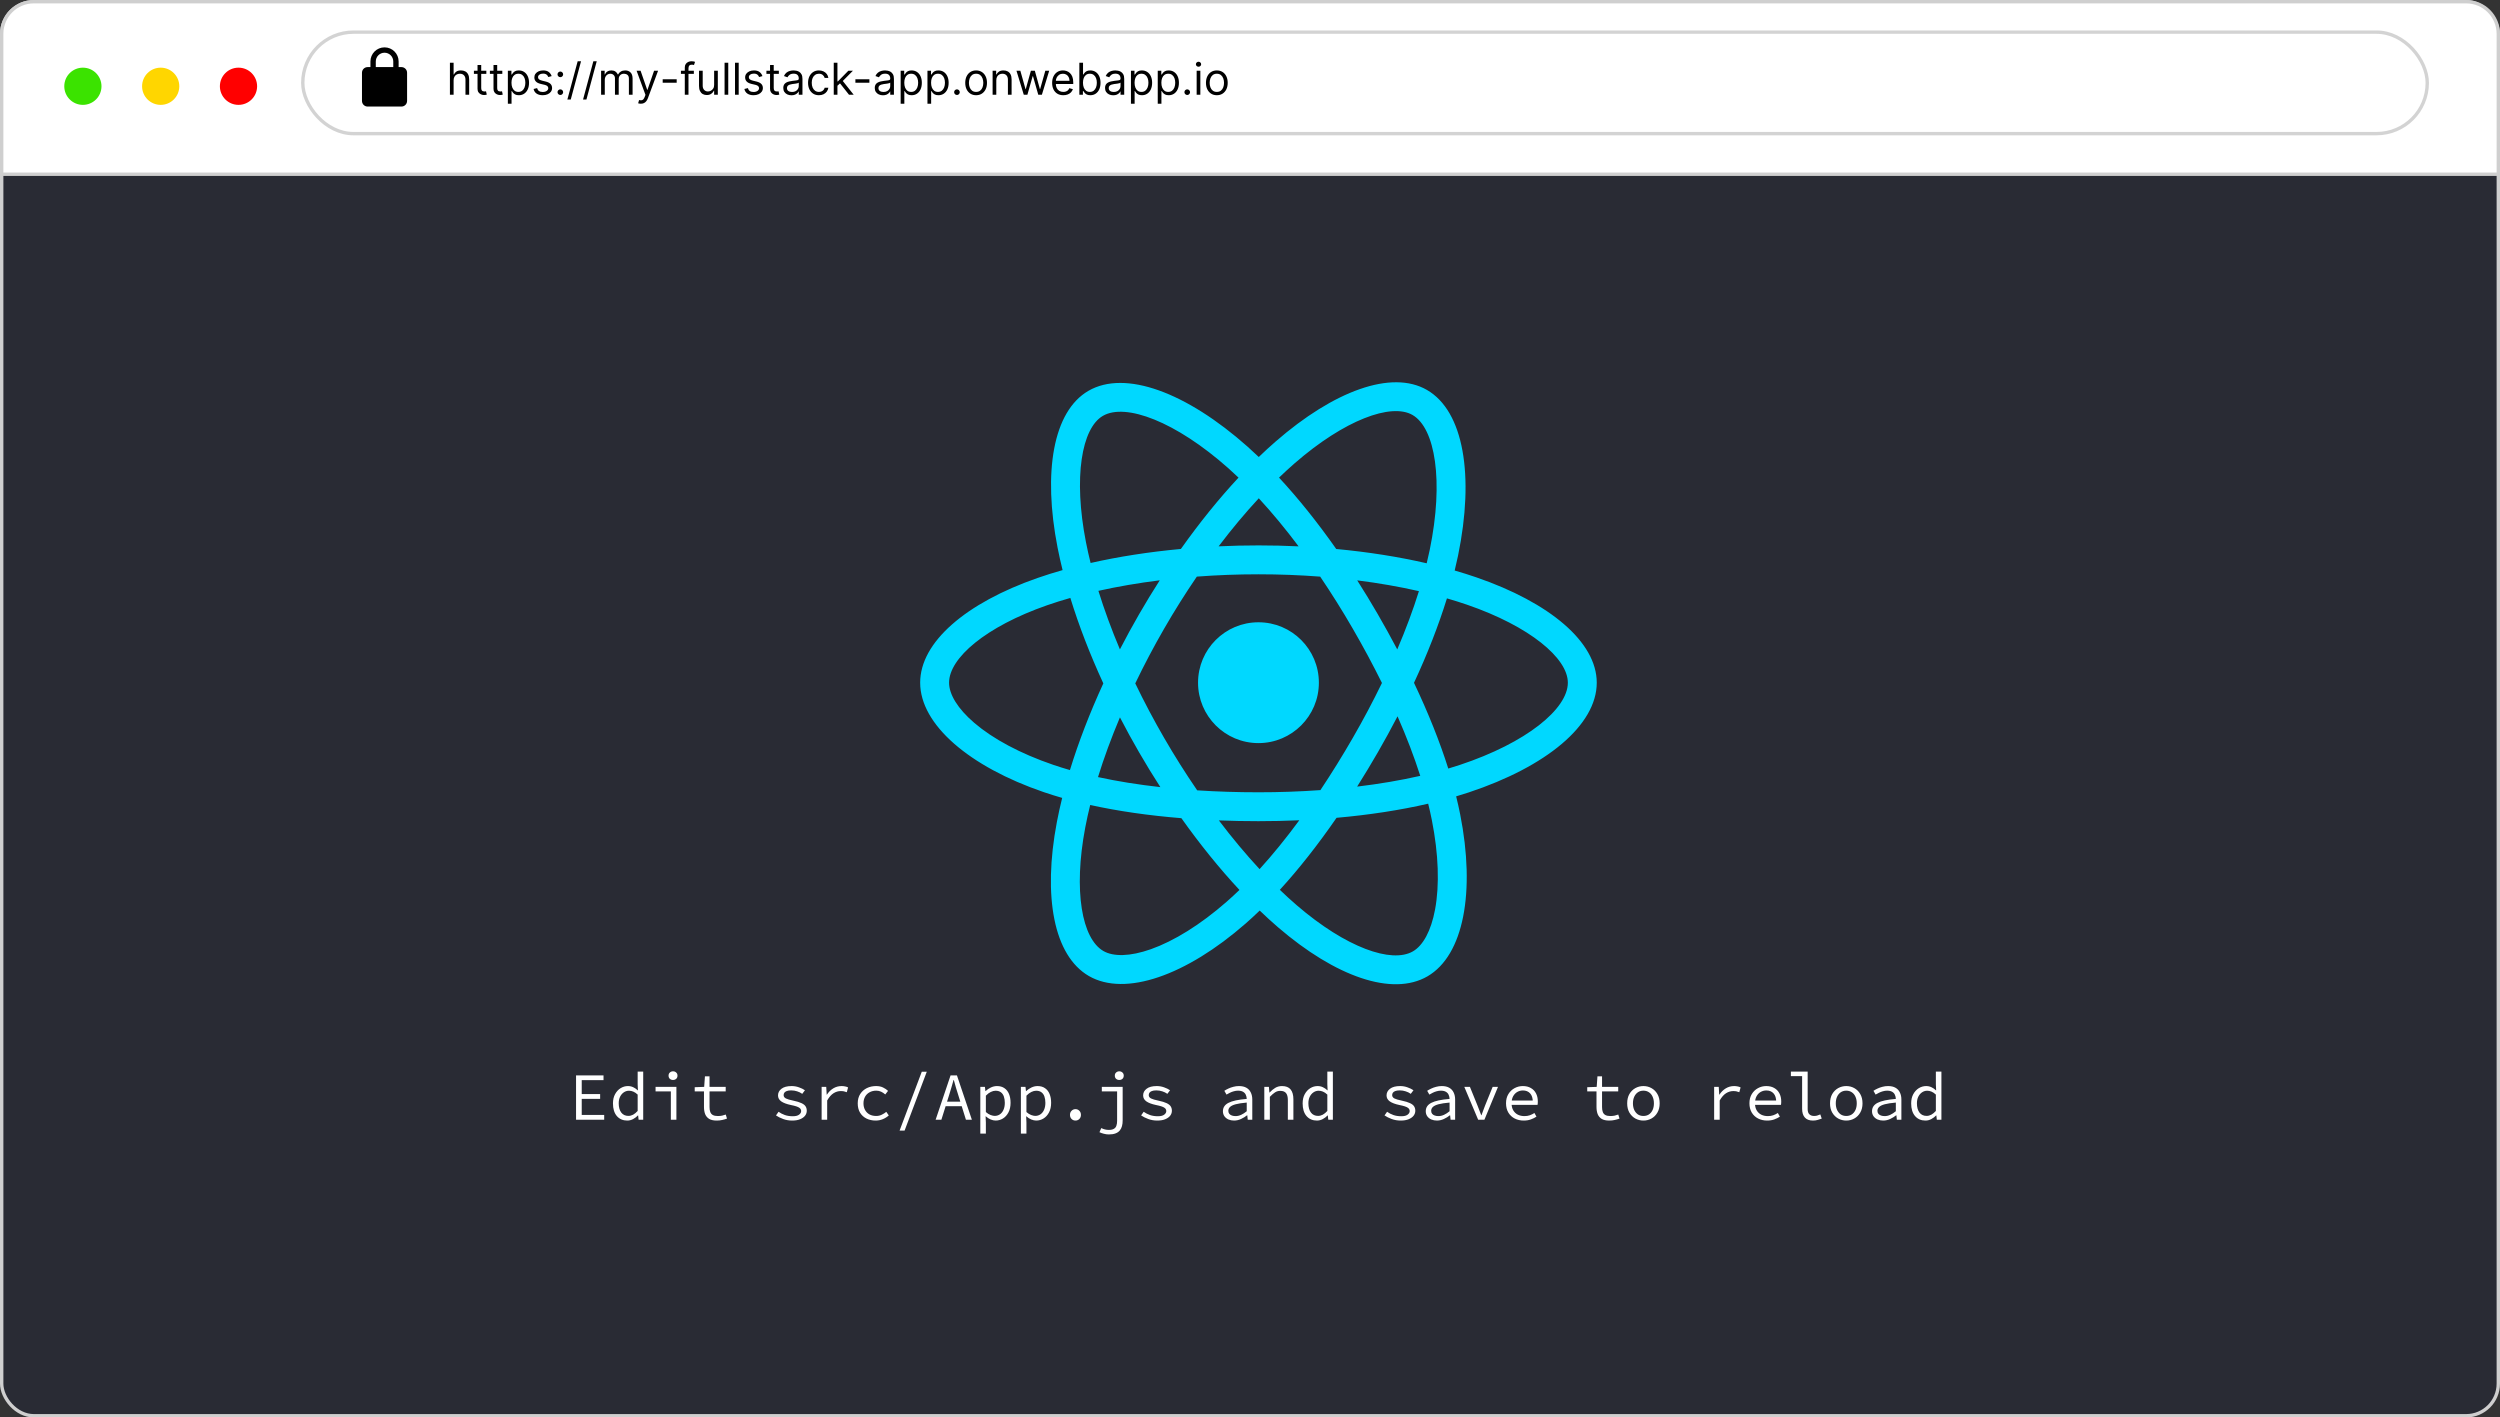 <svg width="739" height="419" viewBox="0 0 739 419" fill="none" xmlns="http://www.w3.org/2000/svg">
<rect x="0" y="0" width="739" height="419" fill="#333333" stroke="none"/>
<rect x="0.5" y="0.5" width="738" height="418" rx="9.5" fill="#292B34" stroke="#CFCFCF"/>
<path d="M0.5 10C0.5 4.753 4.753 0.5 10 0.5H729C734.247 0.5 738.5 4.753 738.5 10V51.5H0.5V10Z" fill="white" stroke="#CFCFCF"/>
<circle cx="24.5" cy="25.5" r="5.5" fill="#3BE300"/>
<circle cx="70.5" cy="25.5" r="5.5" fill="#FF0000"/>
<circle cx="47.5" cy="25.5" r="5.5" fill="#FFD600"/>
<rect x="89.5" y="9.5" width="628" height="30" rx="15" fill="white" stroke="#D3D3D3"/>
<path d="M134.087 23.734V28H132.997V18.546H134.087V22.017H134.179C134.345 21.651 134.594 21.36 134.927 21.145C135.262 20.926 135.709 20.817 136.266 20.817C136.749 20.817 137.172 20.914 137.535 21.108C137.898 21.298 138.18 21.592 138.38 21.989C138.583 22.383 138.685 22.885 138.685 23.494V28H137.595V23.568C137.595 23.005 137.449 22.57 137.157 22.262C136.867 21.951 136.466 21.796 135.952 21.796C135.595 21.796 135.275 21.871 134.991 22.022C134.711 22.172 134.49 22.392 134.327 22.682C134.167 22.971 134.087 23.322 134.087 23.734ZM143.762 20.909V21.832H140.087V20.909H143.762ZM141.158 19.21H142.247V25.969C142.247 26.276 142.292 26.507 142.381 26.661C142.474 26.812 142.591 26.914 142.732 26.966C142.877 27.015 143.029 27.04 143.189 27.04C143.309 27.04 143.408 27.034 143.485 27.021C143.562 27.006 143.623 26.994 143.669 26.984L143.891 27.963C143.817 27.991 143.714 28.018 143.582 28.046C143.449 28.077 143.282 28.092 143.078 28.092C142.771 28.092 142.469 28.026 142.174 27.894C141.881 27.762 141.638 27.56 141.444 27.289C141.253 27.018 141.158 26.677 141.158 26.264V19.21ZM148.484 20.909V21.832H144.81V20.909H148.484ZM145.881 19.21H146.97V25.969C146.97 26.276 147.015 26.507 147.104 26.661C147.196 26.812 147.313 26.914 147.455 26.966C147.599 27.015 147.752 27.04 147.912 27.04C148.032 27.04 148.13 27.034 148.207 27.021C148.284 27.006 148.346 26.994 148.392 26.984L148.614 27.963C148.54 27.991 148.437 28.018 148.304 28.046C148.172 28.077 148.004 28.092 147.801 28.092C147.493 28.092 147.192 28.026 146.896 27.894C146.604 27.762 146.361 27.56 146.167 27.289C145.976 27.018 145.881 26.677 145.881 26.264V19.21ZM150.123 30.659V20.909H151.176V22.035H151.305C151.385 21.912 151.496 21.755 151.637 21.565C151.782 21.371 151.988 21.198 152.256 21.048C152.527 20.894 152.893 20.817 153.355 20.817C153.952 20.817 154.478 20.966 154.934 21.265C155.389 21.563 155.744 21.986 156 22.534C156.255 23.082 156.383 23.728 156.383 24.473C156.383 25.224 156.255 25.875 156 26.426C155.744 26.974 155.391 27.398 154.938 27.7C154.486 27.998 153.964 28.148 153.373 28.148C152.918 28.148 152.553 28.072 152.279 27.922C152.005 27.768 151.794 27.594 151.647 27.4C151.499 27.203 151.385 27.04 151.305 26.91H151.213V30.659H150.123ZM151.194 24.454C151.194 24.99 151.273 25.462 151.43 25.872C151.587 26.278 151.816 26.597 152.117 26.827C152.419 27.055 152.788 27.169 153.225 27.169C153.681 27.169 154.061 27.049 154.366 26.809C154.673 26.566 154.904 26.24 155.058 25.83C155.215 25.418 155.294 24.959 155.294 24.454C155.294 23.956 155.217 23.507 155.063 23.107C154.912 22.703 154.683 22.385 154.375 22.151C154.07 21.914 153.687 21.796 153.225 21.796C152.782 21.796 152.41 21.908 152.108 22.133C151.807 22.354 151.579 22.665 151.425 23.065C151.271 23.462 151.194 23.925 151.194 24.454ZM163.068 22.497L162.089 22.774C162.027 22.611 161.937 22.453 161.817 22.299C161.7 22.142 161.54 22.012 161.337 21.911C161.133 21.809 160.873 21.759 160.556 21.759C160.122 21.759 159.761 21.858 159.472 22.059C159.185 22.256 159.042 22.506 159.042 22.811C159.042 23.082 159.141 23.296 159.338 23.453C159.535 23.61 159.842 23.741 160.261 23.845L161.313 24.104C161.947 24.258 162.42 24.493 162.731 24.81C163.042 25.124 163.197 25.529 163.197 26.024C163.197 26.43 163.08 26.794 162.846 27.114C162.615 27.434 162.292 27.686 161.877 27.871C161.461 28.055 160.978 28.148 160.427 28.148C159.704 28.148 159.105 27.991 158.631 27.677C158.157 27.363 157.857 26.904 157.731 26.301L158.765 26.043C158.864 26.424 159.05 26.71 159.324 26.901C159.601 27.092 159.962 27.188 160.409 27.188C160.916 27.188 161.32 27.08 161.618 26.864C161.92 26.646 162.071 26.384 162.071 26.079C162.071 25.833 161.984 25.627 161.812 25.461C161.64 25.292 161.375 25.166 161.018 25.082L159.836 24.805C159.187 24.651 158.71 24.413 158.405 24.09C158.103 23.764 157.953 23.356 157.953 22.866C157.953 22.466 158.065 22.113 158.29 21.805C158.517 21.497 158.827 21.255 159.218 21.08C159.612 20.904 160.058 20.817 160.556 20.817C161.258 20.817 161.809 20.971 162.209 21.278C162.612 21.586 162.898 21.992 163.068 22.497ZM165.631 28.074C165.403 28.074 165.208 27.992 165.045 27.829C164.882 27.666 164.8 27.471 164.8 27.243C164.8 27.015 164.882 26.82 165.045 26.657C165.208 26.494 165.403 26.412 165.631 26.412C165.859 26.412 166.054 26.494 166.217 26.657C166.38 26.82 166.462 27.015 166.462 27.243C166.462 27.394 166.424 27.532 166.347 27.658C166.273 27.785 166.173 27.886 166.047 27.963C165.923 28.037 165.785 28.074 165.631 28.074ZM165.631 22.811C165.403 22.811 165.208 22.73 165.045 22.566C164.882 22.403 164.8 22.208 164.8 21.98C164.8 21.752 164.882 21.557 165.045 21.394C165.208 21.231 165.403 21.149 165.631 21.149C165.859 21.149 166.054 21.231 166.217 21.394C166.38 21.557 166.462 21.752 166.462 21.98C166.462 22.131 166.424 22.269 166.347 22.396C166.273 22.522 166.173 22.623 166.047 22.7C165.923 22.774 165.785 22.811 165.631 22.811ZM171.759 18.102L168.713 29.422H167.715L170.762 18.102H171.759ZM176.393 18.102L173.346 29.422H172.349L175.396 18.102H176.393ZM177.685 28V20.909H178.737V22.017H178.83C178.977 21.639 179.216 21.345 179.545 21.135C179.874 20.923 180.27 20.817 180.732 20.817C181.199 20.817 181.589 20.923 181.9 21.135C182.213 21.345 182.458 21.639 182.634 22.017H182.707C182.889 21.651 183.161 21.36 183.525 21.145C183.888 20.926 184.323 20.817 184.831 20.817C185.465 20.817 185.984 21.015 186.387 21.412C186.79 21.806 186.991 22.42 186.991 23.254V28H185.902V23.254C185.902 22.731 185.759 22.357 185.473 22.133C185.186 21.908 184.849 21.796 184.462 21.796C183.963 21.796 183.577 21.946 183.303 22.248C183.029 22.546 182.892 22.925 182.892 23.384V28H181.784V23.143C181.784 22.74 181.653 22.416 181.392 22.169C181.13 21.92 180.793 21.796 180.381 21.796C180.098 21.796 179.833 21.871 179.587 22.022C179.344 22.172 179.147 22.382 178.996 22.649C178.848 22.914 178.774 23.22 178.774 23.568V28H177.685ZM189.431 30.659C189.247 30.659 189.082 30.644 188.937 30.613C188.793 30.585 188.693 30.558 188.637 30.53L188.914 29.57C189.179 29.637 189.413 29.662 189.616 29.643C189.819 29.625 189.999 29.534 190.156 29.371C190.316 29.211 190.462 28.951 190.595 28.591L190.798 28.037L188.176 20.909H189.357L191.315 26.56H191.389L193.346 20.909H194.528L191.518 29.034C191.383 29.4 191.215 29.703 191.015 29.944C190.815 30.187 190.582 30.367 190.318 30.484C190.056 30.601 189.761 30.659 189.431 30.659ZM200.028 23.439V24.454H195.892V23.439H200.028ZM205.103 20.909V21.832H201.281V20.909H205.103ZM202.426 28V19.93C202.426 19.524 202.521 19.186 202.712 18.915C202.903 18.644 203.15 18.441 203.455 18.305C203.76 18.17 204.081 18.102 204.42 18.102C204.688 18.102 204.906 18.124 205.075 18.167C205.245 18.21 205.371 18.25 205.454 18.287L205.14 19.229C205.085 19.21 205.008 19.187 204.909 19.159C204.814 19.132 204.688 19.118 204.531 19.118C204.171 19.118 203.91 19.209 203.75 19.39C203.593 19.572 203.515 19.838 203.515 20.189V28H202.426ZM211.099 25.101V20.909H212.188V28H211.099V26.8H211.025C210.859 27.16 210.6 27.466 210.249 27.718C209.898 27.968 209.455 28.092 208.92 28.092C208.477 28.092 208.083 27.995 207.738 27.802C207.393 27.605 207.122 27.309 206.925 26.915C206.728 26.518 206.63 26.018 206.63 25.415V20.909H207.719V25.341C207.719 25.858 207.864 26.27 208.153 26.578C208.446 26.886 208.818 27.04 209.271 27.04C209.541 27.04 209.817 26.971 210.097 26.832C210.38 26.694 210.617 26.481 210.808 26.195C211.002 25.909 211.099 25.544 211.099 25.101ZM215.273 18.546V28H214.184V18.546H215.273ZM218.358 18.546V28H217.269V18.546H218.358ZM225.376 22.497L224.398 22.774C224.336 22.611 224.245 22.453 224.125 22.299C224.008 22.142 223.848 22.012 223.645 21.911C223.442 21.809 223.182 21.759 222.865 21.759C222.431 21.759 222.069 21.858 221.78 22.059C221.494 22.256 221.351 22.506 221.351 22.811C221.351 23.082 221.449 23.296 221.646 23.453C221.843 23.61 222.151 23.741 222.57 23.845L223.622 24.104C224.256 24.258 224.728 24.493 225.039 24.81C225.35 25.124 225.506 25.529 225.506 26.024C225.506 26.43 225.389 26.794 225.155 27.114C224.924 27.434 224.601 27.686 224.185 27.871C223.77 28.055 223.287 28.148 222.736 28.148C222.012 28.148 221.414 27.991 220.94 27.677C220.466 27.363 220.166 26.904 220.04 26.301L221.074 26.043C221.172 26.424 221.358 26.71 221.632 26.901C221.909 27.092 222.271 27.188 222.717 27.188C223.225 27.188 223.628 27.08 223.927 26.864C224.228 26.646 224.379 26.384 224.379 26.079C224.379 25.833 224.293 25.627 224.121 25.461C223.948 25.292 223.684 25.166 223.327 25.082L222.145 24.805C221.495 24.651 221.018 24.413 220.714 24.09C220.412 23.764 220.261 23.356 220.261 22.866C220.261 22.466 220.374 22.113 220.598 21.805C220.826 21.497 221.135 21.255 221.526 21.08C221.92 20.904 222.366 20.817 222.865 20.817C223.567 20.817 224.118 20.971 224.518 21.278C224.921 21.586 225.207 21.992 225.376 22.497ZM230.229 20.909V21.832H226.555V20.909H230.229ZM227.626 19.21H228.715V25.969C228.715 26.276 228.76 26.507 228.849 26.661C228.941 26.812 229.058 26.914 229.2 26.966C229.345 27.015 229.497 27.04 229.657 27.04C229.777 27.04 229.875 27.034 229.952 27.021C230.029 27.006 230.091 26.994 230.137 26.984L230.359 27.963C230.285 27.991 230.182 28.018 230.049 28.046C229.917 28.077 229.749 28.092 229.546 28.092C229.238 28.092 228.937 28.026 228.641 27.894C228.349 27.762 228.106 27.56 227.912 27.289C227.721 27.018 227.626 26.677 227.626 26.264V19.21ZM233.955 28.166C233.506 28.166 233.098 28.082 232.732 27.912C232.365 27.74 232.074 27.492 231.859 27.169C231.644 26.843 231.536 26.449 231.536 25.987C231.536 25.581 231.616 25.252 231.776 24.999C231.936 24.744 232.15 24.544 232.418 24.399C232.685 24.255 232.981 24.147 233.304 24.076C233.63 24.002 233.958 23.944 234.287 23.901C234.718 23.845 235.067 23.804 235.335 23.776C235.606 23.745 235.803 23.694 235.926 23.624C236.052 23.553 236.115 23.43 236.115 23.254V23.217C236.115 22.762 235.991 22.408 235.741 22.155C235.495 21.903 235.121 21.777 234.62 21.777C234.1 21.777 233.692 21.891 233.396 22.119C233.101 22.346 232.893 22.59 232.773 22.848L231.739 22.479C231.924 22.048 232.17 21.712 232.478 21.472C232.788 21.229 233.127 21.06 233.493 20.965C233.863 20.866 234.226 20.817 234.583 20.817C234.81 20.817 235.072 20.845 235.368 20.9C235.666 20.952 235.954 21.061 236.231 21.228C236.511 21.394 236.743 21.645 236.928 21.98C237.113 22.316 237.205 22.765 237.205 23.328V28H236.115V27.04H236.06C235.986 27.194 235.863 27.358 235.691 27.534C235.518 27.709 235.289 27.858 235.003 27.982C234.717 28.105 234.367 28.166 233.955 28.166ZM234.121 27.188C234.552 27.188 234.915 27.103 235.211 26.934C235.509 26.764 235.734 26.546 235.885 26.278C236.038 26.01 236.115 25.729 236.115 25.433V24.436C236.069 24.491 235.968 24.542 235.811 24.588C235.657 24.631 235.478 24.67 235.275 24.704C235.075 24.735 234.88 24.762 234.689 24.787C234.501 24.808 234.349 24.827 234.232 24.842C233.949 24.879 233.684 24.939 233.438 25.022C233.195 25.102 232.998 25.224 232.847 25.387C232.699 25.547 232.625 25.766 232.625 26.043C232.625 26.421 232.765 26.707 233.045 26.901C233.329 27.092 233.687 27.188 234.121 27.188ZM242.074 28.148C241.409 28.148 240.837 27.991 240.357 27.677C239.877 27.363 239.507 26.93 239.249 26.38C238.99 25.829 238.861 25.199 238.861 24.491C238.861 23.771 238.993 23.136 239.258 22.585C239.526 22.031 239.898 21.599 240.375 21.288C240.855 20.974 241.416 20.817 242.056 20.817C242.554 20.817 243.004 20.909 243.404 21.094C243.804 21.278 244.132 21.537 244.387 21.869C244.642 22.202 244.801 22.59 244.862 23.033H243.773C243.69 22.709 243.505 22.423 243.219 22.174C242.936 21.922 242.554 21.796 242.074 21.796C241.649 21.796 241.277 21.906 240.957 22.128C240.64 22.346 240.392 22.656 240.214 23.056C240.038 23.453 239.951 23.919 239.951 24.454C239.951 25.002 240.037 25.479 240.209 25.886C240.384 26.292 240.631 26.607 240.948 26.832C241.268 27.057 241.643 27.169 242.074 27.169C242.357 27.169 242.614 27.12 242.845 27.021C243.076 26.923 243.271 26.781 243.431 26.597C243.591 26.412 243.705 26.19 243.773 25.932H244.862C244.801 26.35 244.649 26.727 244.405 27.063C244.165 27.395 243.847 27.66 243.45 27.857C243.056 28.051 242.597 28.148 242.074 28.148ZM247.471 25.415L247.452 24.067H247.674L250.776 20.909H252.124L248.819 24.251H248.726L247.471 25.415ZM246.455 28V18.546H247.545V28H246.455ZM250.961 28L248.191 24.491L248.967 23.734L252.346 28H250.961ZM256.992 23.439V24.454H252.856V23.439H256.992ZM260.996 28.166C260.547 28.166 260.139 28.082 259.773 27.912C259.406 27.74 259.115 27.492 258.9 27.169C258.685 26.843 258.577 26.449 258.577 25.987C258.577 25.581 258.657 25.252 258.817 24.999C258.977 24.744 259.191 24.544 259.459 24.399C259.726 24.255 260.022 24.147 260.345 24.076C260.671 24.002 260.999 23.944 261.328 23.901C261.759 23.845 262.108 23.804 262.376 23.776C262.647 23.745 262.844 23.694 262.967 23.624C263.093 23.553 263.156 23.43 263.156 23.254V23.217C263.156 22.762 263.032 22.408 262.782 22.155C262.536 21.903 262.162 21.777 261.661 21.777C261.141 21.777 260.733 21.891 260.437 22.119C260.142 22.346 259.934 22.59 259.814 22.848L258.78 22.479C258.965 22.048 259.211 21.712 259.519 21.472C259.829 21.229 260.168 21.06 260.534 20.965C260.904 20.866 261.267 20.817 261.624 20.817C261.852 20.817 262.113 20.845 262.409 20.9C262.707 20.952 262.995 21.061 263.272 21.228C263.552 21.394 263.784 21.645 263.969 21.98C264.154 22.316 264.246 22.765 264.246 23.328V28H263.156V27.04H263.101C263.027 27.194 262.904 27.358 262.732 27.534C262.559 27.709 262.33 27.858 262.044 27.982C261.758 28.105 261.408 28.166 260.996 28.166ZM261.162 27.188C261.593 27.188 261.956 27.103 262.252 26.934C262.55 26.764 262.775 26.546 262.926 26.278C263.079 26.01 263.156 25.729 263.156 25.433V24.436C263.11 24.491 263.009 24.542 262.852 24.588C262.698 24.631 262.519 24.67 262.316 24.704C262.116 24.735 261.921 24.762 261.73 24.787C261.542 24.808 261.39 24.827 261.273 24.842C260.99 24.879 260.725 24.939 260.479 25.022C260.236 25.102 260.039 25.224 259.888 25.387C259.74 25.547 259.666 25.766 259.666 26.043C259.666 26.421 259.806 26.707 260.086 26.901C260.37 27.092 260.728 27.188 261.162 27.188ZM266.234 30.659V20.909H267.287V22.035H267.416C267.496 21.912 267.607 21.755 267.749 21.565C267.893 21.371 268.1 21.198 268.367 21.048C268.638 20.894 269.004 20.817 269.466 20.817C270.063 20.817 270.589 20.966 271.045 21.265C271.5 21.563 271.856 21.986 272.111 22.534C272.367 23.082 272.494 23.728 272.494 24.473C272.494 25.224 272.367 25.875 272.111 26.426C271.856 26.974 271.502 27.398 271.049 27.7C270.597 27.998 270.075 28.148 269.484 28.148C269.029 28.148 268.664 28.072 268.39 27.922C268.116 27.768 267.906 27.594 267.758 27.4C267.61 27.203 267.496 27.04 267.416 26.91H267.324V30.659H266.234ZM267.305 24.454C267.305 24.99 267.384 25.462 267.541 25.872C267.698 26.278 267.927 26.597 268.229 26.827C268.53 27.055 268.9 27.169 269.337 27.169C269.792 27.169 270.172 27.049 270.477 26.809C270.785 26.566 271.016 26.24 271.169 25.83C271.326 25.418 271.405 24.959 271.405 24.454C271.405 23.956 271.328 23.507 271.174 23.107C271.023 22.703 270.794 22.385 270.486 22.151C270.182 21.914 269.798 21.796 269.337 21.796C268.894 21.796 268.521 21.908 268.22 22.133C267.918 22.354 267.69 22.665 267.536 23.065C267.382 23.462 267.305 23.925 267.305 24.454ZM274.156 30.659V20.909H275.209V22.035H275.338C275.418 21.912 275.529 21.755 275.671 21.565C275.815 21.371 276.021 21.198 276.289 21.048C276.56 20.894 276.926 20.817 277.388 20.817C277.985 20.817 278.511 20.966 278.967 21.265C279.422 21.563 279.778 21.986 280.033 22.534C280.289 23.082 280.416 23.728 280.416 24.473C280.416 25.224 280.289 25.875 280.033 26.426C279.778 26.974 279.424 27.398 278.971 27.7C278.519 27.998 277.997 28.148 277.406 28.148C276.951 28.148 276.586 28.072 276.312 27.922C276.038 27.768 275.828 27.594 275.68 27.4C275.532 27.203 275.418 27.04 275.338 26.91H275.246V30.659H274.156ZM275.227 24.454C275.227 24.99 275.306 25.462 275.463 25.872C275.62 26.278 275.849 26.597 276.151 26.827C276.452 27.055 276.822 27.169 277.259 27.169C277.714 27.169 278.094 27.049 278.399 26.809C278.707 26.566 278.937 26.24 279.091 25.83C279.248 25.418 279.327 24.959 279.327 24.454C279.327 23.956 279.25 23.507 279.096 23.107C278.945 22.703 278.716 22.385 278.408 22.151C278.103 21.914 277.72 21.796 277.259 21.796C276.815 21.796 276.443 21.908 276.141 22.133C275.84 22.354 275.612 22.665 275.458 23.065C275.304 23.462 275.227 23.925 275.227 24.454ZM282.872 28.074C282.645 28.074 282.449 27.992 282.286 27.829C282.123 27.666 282.041 27.471 282.041 27.243C282.041 27.015 282.123 26.82 282.286 26.657C282.449 26.494 282.645 26.412 282.872 26.412C283.1 26.412 283.295 26.494 283.459 26.657C283.622 26.82 283.703 27.015 283.703 27.243C283.703 27.394 283.665 27.532 283.588 27.658C283.514 27.785 283.414 27.886 283.288 27.963C283.165 28.037 283.026 28.074 282.872 28.074ZM288.539 28.148C287.899 28.148 287.337 27.995 286.854 27.691C286.374 27.386 285.998 26.96 285.728 26.412C285.46 25.864 285.326 25.224 285.326 24.491C285.326 23.753 285.46 23.108 285.728 22.557C285.998 22.006 286.374 21.578 286.854 21.274C287.337 20.969 287.899 20.817 288.539 20.817C289.179 20.817 289.739 20.969 290.219 21.274C290.703 21.578 291.078 22.006 291.346 22.557C291.617 23.108 291.752 23.753 291.752 24.491C291.752 25.224 291.617 25.864 291.346 26.412C291.078 26.96 290.703 27.386 290.219 27.691C289.739 27.995 289.179 28.148 288.539 28.148ZM288.539 27.169C289.025 27.169 289.425 27.044 289.739 26.795C290.053 26.546 290.286 26.218 290.436 25.812C290.587 25.405 290.663 24.965 290.663 24.491C290.663 24.017 290.587 23.576 290.436 23.166C290.286 22.757 290.053 22.426 289.739 22.174C289.425 21.922 289.025 21.796 288.539 21.796C288.053 21.796 287.653 21.922 287.339 22.174C287.025 22.426 286.792 22.757 286.642 23.166C286.491 23.576 286.415 24.017 286.415 24.491C286.415 24.965 286.491 25.405 286.642 25.812C286.792 26.218 287.025 26.546 287.339 26.795C287.653 27.044 288.053 27.169 288.539 27.169ZM294.505 23.734V28H293.415V20.909H294.468V22.017H294.56C294.726 21.657 294.979 21.368 295.317 21.149C295.656 20.928 296.093 20.817 296.628 20.817C297.108 20.817 297.528 20.915 297.888 21.112C298.249 21.306 298.529 21.602 298.729 21.999C298.929 22.392 299.029 22.891 299.029 23.494V28H297.939V23.568C297.939 23.011 297.795 22.577 297.505 22.266C297.216 21.952 296.819 21.796 296.314 21.796C295.967 21.796 295.656 21.871 295.382 22.022C295.111 22.172 294.897 22.392 294.74 22.682C294.583 22.971 294.505 23.322 294.505 23.734ZM302.626 28L300.466 20.909H301.611L303.143 26.338H303.217L304.731 20.909H305.895L307.39 26.32H307.464L308.997 20.909H310.142L307.981 28H306.91L305.359 22.553H305.248L303.697 28H302.626ZM314.314 28.148C313.631 28.148 313.041 27.997 312.546 27.695C312.053 27.391 311.673 26.966 311.406 26.421C311.141 25.873 311.009 25.236 311.009 24.51C311.009 23.784 311.141 23.143 311.406 22.59C311.673 22.032 312.046 21.599 312.523 21.288C313.003 20.974 313.563 20.817 314.203 20.817C314.572 20.817 314.937 20.878 315.297 21.001C315.657 21.125 315.985 21.325 316.281 21.602C316.576 21.875 316.811 22.239 316.987 22.691C317.162 23.143 317.25 23.701 317.25 24.362V24.824H311.784V23.882H316.142C316.142 23.482 316.062 23.125 315.902 22.811C315.745 22.497 315.52 22.249 315.228 22.068C314.939 21.886 314.597 21.796 314.203 21.796C313.769 21.796 313.394 21.903 313.077 22.119C312.763 22.331 312.521 22.608 312.352 22.95C312.183 23.291 312.098 23.657 312.098 24.048V24.676C312.098 25.212 312.19 25.666 312.375 26.038C312.563 26.407 312.823 26.689 313.155 26.883C313.488 27.074 313.874 27.169 314.314 27.169C314.6 27.169 314.859 27.129 315.089 27.049C315.323 26.966 315.525 26.843 315.694 26.68C315.864 26.514 315.994 26.307 316.087 26.061L317.139 26.357C317.028 26.713 316.842 27.027 316.581 27.298C316.319 27.566 315.996 27.775 315.611 27.926C315.226 28.074 314.794 28.148 314.314 28.148ZM319.055 28V18.546H320.145V22.035H320.237C320.317 21.912 320.428 21.755 320.569 21.565C320.714 21.371 320.92 21.198 321.188 21.048C321.459 20.894 321.825 20.817 322.287 20.817C322.884 20.817 323.41 20.966 323.865 21.265C324.321 21.563 324.676 21.986 324.932 22.534C325.187 23.082 325.315 23.728 325.315 24.473C325.315 25.224 325.187 25.875 324.932 26.426C324.676 26.974 324.322 27.398 323.87 27.7C323.418 27.998 322.896 28.148 322.305 28.148C321.85 28.148 321.485 28.072 321.211 27.922C320.937 27.768 320.726 27.594 320.578 27.4C320.431 27.203 320.317 27.04 320.237 26.91H320.108V28H319.055ZM320.126 24.454C320.126 24.99 320.205 25.462 320.362 25.872C320.518 26.278 320.748 26.597 321.049 26.827C321.351 27.055 321.72 27.169 322.157 27.169C322.613 27.169 322.993 27.049 323.298 26.809C323.605 26.566 323.836 26.24 323.99 25.83C324.147 25.418 324.225 24.959 324.225 24.454C324.225 23.956 324.149 23.507 323.995 23.107C323.844 22.703 323.615 22.385 323.307 22.151C323.002 21.914 322.619 21.796 322.157 21.796C321.714 21.796 321.342 21.908 321.04 22.133C320.739 22.354 320.511 22.665 320.357 23.065C320.203 23.462 320.126 23.925 320.126 24.454ZM329.068 28.166C328.619 28.166 328.211 28.082 327.845 27.912C327.479 27.74 327.188 27.492 326.972 27.169C326.757 26.843 326.649 26.449 326.649 25.987C326.649 25.581 326.729 25.252 326.889 24.999C327.049 24.744 327.263 24.544 327.531 24.399C327.799 24.255 328.094 24.147 328.417 24.076C328.743 24.002 329.071 23.944 329.401 23.901C329.831 23.845 330.181 23.804 330.449 23.776C330.719 23.745 330.916 23.694 331.039 23.624C331.166 23.553 331.229 23.43 331.229 23.254V23.217C331.229 22.762 331.104 22.408 330.855 22.155C330.609 21.903 330.235 21.777 329.733 21.777C329.213 21.777 328.805 21.891 328.51 22.119C328.214 22.346 328.006 22.59 327.886 22.848L326.852 22.479C327.037 22.048 327.283 21.712 327.591 21.472C327.902 21.229 328.24 21.06 328.607 20.965C328.976 20.866 329.339 20.817 329.696 20.817C329.924 20.817 330.185 20.845 330.481 20.9C330.779 20.952 331.067 21.061 331.344 21.228C331.624 21.394 331.857 21.645 332.041 21.98C332.226 22.316 332.318 22.765 332.318 23.328V28H331.229V27.04H331.173C331.099 27.194 330.976 27.358 330.804 27.534C330.632 27.709 330.402 27.858 330.116 27.982C329.83 28.105 329.481 28.166 329.068 28.166ZM329.234 27.188C329.665 27.188 330.028 27.103 330.324 26.934C330.622 26.764 330.847 26.546 330.998 26.278C331.152 26.01 331.229 25.729 331.229 25.433V24.436C331.183 24.491 331.081 24.542 330.924 24.588C330.77 24.631 330.592 24.67 330.388 24.704C330.188 24.735 329.993 24.762 329.802 24.787C329.614 24.808 329.462 24.827 329.345 24.842C329.062 24.879 328.797 24.939 328.551 25.022C328.308 25.102 328.111 25.224 327.96 25.387C327.813 25.547 327.739 25.766 327.739 26.043C327.739 26.421 327.879 26.707 328.159 26.901C328.442 27.092 328.8 27.188 329.234 27.188ZM334.307 30.659V20.909H335.359V22.035H335.489C335.569 21.912 335.679 21.755 335.821 21.565C335.966 21.371 336.172 21.198 336.44 21.048C336.71 20.894 337.077 20.817 337.538 20.817C338.135 20.817 338.662 20.966 339.117 21.265C339.573 21.563 339.928 21.986 340.184 22.534C340.439 23.082 340.567 23.728 340.567 24.473C340.567 25.224 340.439 25.875 340.184 26.426C339.928 26.974 339.574 27.398 339.122 27.7C338.669 27.998 338.148 28.148 337.557 28.148C337.101 28.148 336.737 28.072 336.463 27.922C336.189 27.768 335.978 27.594 335.83 27.4C335.682 27.203 335.569 27.04 335.489 26.91H335.396V30.659H334.307ZM335.378 24.454C335.378 24.99 335.456 25.462 335.613 25.872C335.77 26.278 335.999 26.597 336.301 26.827C336.603 27.055 336.972 27.169 337.409 27.169C337.864 27.169 338.245 27.049 338.549 26.809C338.857 26.566 339.088 26.24 339.242 25.83C339.399 25.418 339.477 24.959 339.477 24.454C339.477 23.956 339.4 23.507 339.246 23.107C339.096 22.703 338.866 22.385 338.559 22.151C338.254 21.914 337.871 21.796 337.409 21.796C336.966 21.796 336.593 21.908 336.292 22.133C335.99 22.354 335.762 22.665 335.609 23.065C335.455 23.462 335.378 23.925 335.378 24.454ZM342.229 30.659V20.909H343.281V22.035H343.41C343.49 21.912 343.601 21.755 343.743 21.565C343.887 21.371 344.094 21.198 344.361 21.048C344.632 20.894 344.998 20.817 345.46 20.817C346.057 20.817 346.583 20.966 347.039 21.265C347.494 21.563 347.85 21.986 348.105 22.534C348.361 23.082 348.489 23.728 348.489 24.473C348.489 25.224 348.361 25.875 348.105 26.426C347.85 26.974 347.496 27.398 347.044 27.7C346.591 27.998 346.07 28.148 345.479 28.148C345.023 28.148 344.658 28.072 344.384 27.922C344.111 27.768 343.9 27.594 343.752 27.4C343.604 27.203 343.49 27.04 343.41 26.91H343.318V30.659H342.229ZM343.3 24.454C343.3 24.99 343.378 25.462 343.535 25.872C343.692 26.278 343.921 26.597 344.223 26.827C344.525 27.055 344.894 27.169 345.331 27.169C345.786 27.169 346.166 27.049 346.471 26.809C346.779 26.566 347.01 26.24 347.164 25.83C347.321 25.418 347.399 24.959 347.399 24.454C347.399 23.956 347.322 23.507 347.168 23.107C347.017 22.703 346.788 22.385 346.48 22.151C346.176 21.914 345.793 21.796 345.331 21.796C344.888 21.796 344.515 21.908 344.214 22.133C343.912 22.354 343.684 22.665 343.53 23.065C343.377 23.462 343.3 23.925 343.3 24.454ZM350.945 28.074C350.717 28.074 350.521 27.992 350.358 27.829C350.195 27.666 350.114 27.471 350.114 27.243C350.114 27.015 350.195 26.82 350.358 26.657C350.521 26.494 350.717 26.412 350.945 26.412C351.172 26.412 351.368 26.494 351.531 26.657C351.694 26.82 351.775 27.015 351.775 27.243C351.775 27.394 351.737 27.532 351.66 27.658C351.586 27.785 351.486 27.886 351.36 27.963C351.237 28.037 351.098 28.074 350.945 28.074ZM353.731 28V20.909H354.82V28H353.731ZM354.285 19.727C354.072 19.727 353.889 19.655 353.735 19.51C353.584 19.366 353.509 19.192 353.509 18.989C353.509 18.785 353.584 18.612 353.735 18.467C353.889 18.322 354.072 18.25 354.285 18.25C354.497 18.25 354.678 18.322 354.829 18.467C354.983 18.612 355.06 18.785 355.06 18.989C355.06 19.192 354.983 19.366 354.829 19.51C354.678 19.655 354.497 19.727 354.285 19.727ZM359.696 28.148C359.056 28.148 358.494 27.995 358.011 27.691C357.531 27.386 357.156 26.96 356.885 26.412C356.617 25.864 356.483 25.224 356.483 24.491C356.483 23.753 356.617 23.108 356.885 22.557C357.156 22.006 357.531 21.578 358.011 21.274C358.494 20.969 359.056 20.817 359.696 20.817C360.336 20.817 360.896 20.969 361.377 21.274C361.86 21.578 362.235 22.006 362.503 22.557C362.774 23.108 362.909 23.753 362.909 24.491C362.909 25.224 362.774 25.864 362.503 26.412C362.235 26.96 361.86 27.386 361.377 27.691C360.896 27.995 360.336 28.148 359.696 28.148ZM359.696 27.169C360.182 27.169 360.583 27.044 360.896 26.795C361.21 26.546 361.443 26.218 361.594 25.812C361.744 25.405 361.82 24.965 361.82 24.491C361.82 24.017 361.744 23.576 361.594 23.166C361.443 22.757 361.21 22.426 360.896 22.174C360.583 21.922 360.182 21.796 359.696 21.796C359.21 21.796 358.81 21.922 358.496 22.174C358.182 22.426 357.95 22.757 357.799 23.166C357.648 23.576 357.573 24.017 357.573 24.491C357.573 24.965 357.648 25.405 357.799 25.812C357.95 26.218 358.182 26.546 358.496 26.795C358.81 27.044 359.21 27.169 359.696 27.169Z" fill="black"/>
<path d="M118.667 19.833H117.833V18.167C117.833 15.867 115.967 14 113.667 14C111.367 14 109.5 15.867 109.5 18.167V19.833H108.667C107.75 19.833 107 20.583 107 21.5V29.833C107 30.75 107.75 31.5 108.667 31.5H118.667C119.583 31.5 120.333 30.75 120.333 29.833V21.5C120.333 20.583 119.583 19.833 118.667 19.833ZM116.25 19.833H111.083V18.167C111.083 16.742 112.242 15.583 113.667 15.583C115.092 15.583 116.25 16.742 116.25 18.167V19.833Z" fill="black"/>
<path d="M436.44 170.675C434.311 169.945 432.165 169.268 430.002 168.646C430.366 167.162 430.7 165.695 430.997 164.255C435.87 140.598 432.684 121.539 421.802 115.264C411.369 109.248 394.305 115.521 377.073 130.519C375.374 131.999 373.714 133.523 372.092 135.087C371.007 134.047 369.902 133.027 368.779 132.027C350.718 115.991 332.615 109.233 321.745 115.526C311.32 121.56 308.234 139.476 312.621 161.897C313.058 164.117 313.55 166.326 314.099 168.522C311.537 169.25 309.064 170.025 306.698 170.85C285.523 178.233 272 189.802 272 201.803C272 214.198 286.517 226.63 308.572 234.168C310.36 234.776 312.163 235.34 313.979 235.859C313.389 238.224 312.865 240.604 312.409 242.998C308.226 265.03 311.492 282.523 321.888 288.519C332.626 294.711 350.648 288.347 368.195 273.007C369.618 271.76 371.01 270.477 372.369 269.161C374.125 270.855 375.927 272.5 377.775 274.094C394.773 288.72 411.561 294.626 421.947 288.614C432.674 282.404 436.161 263.612 431.634 240.748C431.278 238.957 430.878 237.175 430.435 235.403C431.701 235.028 432.943 234.642 434.154 234.24C457.082 226.644 472 214.363 472 201.803C472 189.758 458.041 178.111 436.44 170.675ZM431.467 226.131C430.373 226.493 429.252 226.842 428.108 227.182C425.577 219.169 422.161 210.648 417.98 201.844C421.97 193.251 425.254 184.839 427.714 176.878C429.76 177.47 431.745 178.094 433.659 178.753C452.167 185.125 463.456 194.544 463.456 201.803C463.456 209.534 451.264 219.571 431.467 226.131ZM423.253 242.408C425.255 252.517 425.54 261.658 424.214 268.804C423.023 275.225 420.628 279.505 417.666 281.22C411.363 284.869 397.884 280.126 383.348 267.617C381.629 266.135 379.952 264.606 378.319 263.031C383.955 256.868 389.587 249.703 395.084 241.745C404.752 240.887 413.887 239.484 422.17 237.569C422.569 239.173 422.93 240.787 423.253 242.408ZM340.184 280.59C334.027 282.764 329.122 282.826 326.157 281.117C319.848 277.479 317.226 263.433 320.803 244.592C321.228 242.366 321.715 240.152 322.263 237.952C330.455 239.765 339.523 241.068 349.215 241.854C354.749 249.64 360.544 256.798 366.384 263.065C365.143 264.266 363.872 265.436 362.573 266.574C354.813 273.357 347.037 278.169 340.184 280.59ZM311.336 226.083C301.584 222.75 293.53 218.418 288.009 213.69C283.048 209.443 280.545 205.225 280.545 201.803C280.545 194.52 291.402 185.231 309.51 178.918C311.708 178.152 314.008 177.43 316.395 176.751C318.898 184.892 322.18 193.404 326.142 202.011C322.129 210.745 318.799 219.393 316.272 227.63C314.614 227.155 312.968 226.639 311.336 226.083ZM321.006 160.255C317.248 141.047 319.744 126.557 326.026 122.92C332.716 119.047 347.512 124.569 363.106 138.416C364.123 139.321 365.124 140.245 366.107 141.186C360.296 147.426 354.555 154.53 349.07 162.27C339.663 163.142 330.659 164.542 322.381 166.418C321.871 164.376 321.413 162.321 321.006 160.256V160.255ZM407.277 181.558C405.322 178.181 403.294 174.846 401.195 171.556C407.577 172.363 413.691 173.434 419.432 174.744C417.709 180.269 415.56 186.044 413.031 191.966C411.183 188.459 409.264 184.989 407.277 181.558ZM372.096 147.292C376.037 151.562 379.984 156.328 383.866 161.5C375.991 161.128 368.102 161.126 360.227 161.495C364.113 156.371 368.094 151.611 372.096 147.292ZM336.689 181.617C334.727 185.02 332.844 188.468 331.043 191.959C328.555 186.058 326.427 180.256 324.688 174.653C330.395 173.376 336.48 172.333 342.82 171.54C340.698 174.851 338.654 178.21 336.689 181.616V181.617ZM343.002 232.673C336.452 231.942 330.275 230.952 324.57 229.71C326.336 224.007 328.512 218.081 331.053 212.054C332.862 215.547 334.752 218.998 336.723 222.402C338.749 225.902 340.848 229.33 343.002 232.673ZM372.332 256.915C368.282 252.547 364.243 247.713 360.298 242.515C364.128 242.665 368.032 242.741 372 242.741C376.077 242.741 380.106 242.65 384.073 242.473C380.178 247.765 376.246 252.606 372.332 256.915ZM413.112 211.746C415.785 217.84 418.038 223.734 419.827 229.34C414.029 230.663 407.768 231.729 401.171 232.52C403.285 229.169 405.332 225.776 407.311 222.344C409.323 218.855 411.257 215.321 413.112 211.746ZM399.91 218.075C396.881 223.338 393.681 228.501 390.316 233.555C384.22 233.987 378.111 234.202 372 234.198C365.776 234.198 359.722 234.005 353.892 233.626C350.439 228.583 347.178 223.411 344.116 218.122H344.117C341.07 212.86 338.223 207.485 335.584 202.007C338.216 196.528 341.054 191.15 344.091 185.884L344.091 185.885C347.127 180.618 350.361 175.468 353.788 170.447C359.736 169.997 365.835 169.762 371.999 169.762H372C378.192 169.762 384.299 169.999 390.245 170.452C393.638 175.466 396.852 180.598 399.882 185.839C402.929 191.093 405.805 196.445 408.504 201.886C405.832 207.382 402.966 212.782 399.91 218.075ZM417.535 122.665C424.232 126.528 426.837 142.104 422.629 162.53C422.36 163.833 422.059 165.16 421.73 166.506C413.432 164.59 404.422 163.166 394.988 162.281C389.493 154.455 383.798 147.34 378.082 141.181C379.58 139.737 381.114 138.33 382.682 136.962C397.448 124.113 411.248 119.04 417.535 122.665ZM372 183.944C381.863 183.944 389.859 191.94 389.859 201.803C389.859 211.666 381.863 219.662 372 219.662C362.137 219.662 354.141 211.666 354.141 201.803C354.141 191.94 362.137 183.944 372 183.944Z" fill="#00D8FF"/>
<path d="M170.28 331V317.88H178.4V319.28H171.96V323.4H177.4V324.82H171.96V329.58H178.6V331H170.28ZM185.412 331.24C184.146 331.24 183.126 330.8 182.352 329.92C181.579 329.027 181.192 327.773 181.192 326.16C181.192 325.107 181.399 324.2 181.812 323.44C182.239 322.667 182.786 322.073 183.452 321.66C184.132 321.247 184.852 321.04 185.612 321.04C186.186 321.04 186.706 321.153 187.172 321.38C187.652 321.593 188.099 321.9 188.512 322.3H188.572L188.492 320.5V316.76H190.132V331H188.772L188.632 329.72H188.572C188.186 330.133 187.712 330.493 187.152 330.8C186.606 331.093 186.026 331.24 185.412 331.24ZM185.752 329.86C186.232 329.86 186.699 329.74 187.152 329.5C187.606 329.247 188.052 328.88 188.492 328.4V323.56C188.052 323.147 187.619 322.853 187.192 322.68C186.779 322.507 186.359 322.42 185.932 322.42C185.372 322.42 184.859 322.58 184.392 322.9C183.939 323.207 183.572 323.64 183.292 324.2C183.026 324.747 182.892 325.393 182.892 326.14C182.892 327.3 183.146 328.213 183.652 328.88C184.159 329.533 184.859 329.86 185.752 329.86ZM198.304 331V322.62H193.784V321.28H199.944V331H198.304ZM198.944 319.24C198.571 319.24 198.258 319.127 198.004 318.9C197.751 318.66 197.624 318.347 197.624 317.96C197.624 317.573 197.751 317.267 198.004 317.04C198.258 316.8 198.571 316.68 198.944 316.68C199.318 316.68 199.631 316.8 199.884 317.04C200.138 317.267 200.264 317.573 200.264 317.96C200.264 318.347 200.138 318.66 199.884 318.9C199.631 319.127 199.318 319.24 198.944 319.24ZM211.857 331.24C210.91 331.24 210.163 331.073 209.617 330.74C209.07 330.393 208.677 329.92 208.437 329.32C208.21 328.72 208.097 328.02 208.097 327.22V322.62H205.357V321.38L208.157 321.28L208.377 318.16H209.737V321.28H214.517V322.62H209.737V327.24C209.737 327.813 209.81 328.3 209.957 328.7C210.103 329.1 210.357 329.4 210.717 329.6C211.077 329.8 211.57 329.9 212.197 329.9C212.663 329.9 213.083 329.86 213.457 329.78C213.83 329.7 214.19 329.593 214.537 329.46L214.897 330.66C214.457 330.82 213.99 330.953 213.497 331.06C213.017 331.18 212.47 331.24 211.857 331.24ZM234.161 331.24C233.214 331.24 232.328 331.087 231.501 330.78C230.674 330.473 229.968 330.12 229.381 329.72L230.141 328.64C230.701 329.04 231.321 329.36 232.001 329.6C232.681 329.84 233.468 329.96 234.361 329.96C235.188 329.96 235.801 329.807 236.201 329.5C236.614 329.193 236.821 328.84 236.821 328.44C236.821 328.253 236.781 328.08 236.701 327.92C236.634 327.76 236.494 327.607 236.281 327.46C236.081 327.313 235.781 327.173 235.381 327.04C234.981 326.907 234.448 326.773 233.781 326.64C232.514 326.373 231.561 326.013 230.921 325.56C230.294 325.107 229.981 324.52 229.981 323.8C229.981 323.013 230.321 322.36 231.001 321.84C231.681 321.307 232.688 321.04 234.021 321.04C234.768 321.04 235.488 321.167 236.181 321.42C236.874 321.66 237.461 321.947 237.941 322.28L237.141 323.34C236.701 323.02 236.201 322.773 235.641 322.6C235.081 322.413 234.494 322.32 233.881 322.32C233.321 322.32 232.874 322.387 232.541 322.52C232.221 322.64 231.988 322.807 231.841 323.02C231.708 323.233 231.641 323.467 231.641 323.72C231.641 324.133 231.861 324.46 232.301 324.7C232.754 324.927 233.474 325.14 234.461 325.34C235.541 325.567 236.368 325.82 236.941 326.1C237.528 326.38 237.928 326.7 238.141 327.06C238.368 327.42 238.481 327.847 238.481 328.34C238.481 328.873 238.314 329.36 237.981 329.8C237.648 330.227 237.161 330.573 236.521 330.84C235.881 331.107 235.094 331.24 234.161 331.24ZM242.873 331V321.28H244.233L244.373 323.58H244.433C244.94 322.793 245.566 322.173 246.313 321.72C247.06 321.267 247.88 321.04 248.773 321.04C249.133 321.04 249.466 321.073 249.773 321.14C250.093 321.193 250.4 321.293 250.693 321.44L250.313 322.86C249.98 322.74 249.693 322.653 249.453 322.6C249.213 322.547 248.9 322.52 248.513 322.52C247.78 322.52 247.073 322.733 246.393 323.16C245.726 323.573 245.1 324.287 244.513 325.3V331H242.873ZM258.865 331.24C257.852 331.24 256.939 331.04 256.125 330.64C255.325 330.24 254.692 329.66 254.225 328.9C253.772 328.14 253.545 327.227 253.545 326.16C253.545 325.067 253.792 324.14 254.285 323.38C254.779 322.62 255.432 322.04 256.245 321.64C257.072 321.24 257.979 321.04 258.965 321.04C259.765 321.04 260.452 321.18 261.025 321.46C261.612 321.74 262.105 322.073 262.505 322.46L261.685 323.52C261.285 323.173 260.872 322.9 260.445 322.7C260.019 322.5 259.545 322.4 259.025 322.4C258.279 322.4 257.619 322.56 257.045 322.88C256.472 323.187 256.025 323.627 255.705 324.2C255.399 324.76 255.245 325.413 255.245 326.16C255.245 326.893 255.399 327.54 255.705 328.1C256.012 328.66 256.445 329.1 257.005 329.42C257.579 329.727 258.239 329.88 258.985 329.88C259.585 329.88 260.132 329.76 260.625 329.52C261.132 329.28 261.585 328.993 261.985 328.66L262.725 329.72C262.192 330.2 261.592 330.573 260.925 330.84C260.272 331.107 259.585 331.24 258.865 331.24ZM265.918 334.2L272.478 316.8H273.958L267.398 334.2H265.918ZM276.57 331L280.99 317.88H282.87L287.29 331H285.53L283.25 323.66C283.023 322.927 282.796 322.2 282.57 321.48C282.356 320.747 282.15 320 281.95 319.24H281.87C281.656 320 281.443 320.747 281.23 321.48C281.016 322.2 280.796 322.927 280.57 323.66L278.27 331H276.57ZM278.89 327V325.66H284.91V327H278.89ZM289.782 335.1V321.28H291.142L291.282 322.52H291.342C291.795 322.093 292.315 321.74 292.902 321.46C293.502 321.18 294.102 321.04 294.702 321.04C295.582 321.04 296.315 321.247 296.902 321.66C297.502 322.06 297.955 322.633 298.262 323.38C298.569 324.113 298.722 324.987 298.722 326C298.722 327.093 298.515 328.033 298.102 328.82C297.689 329.607 297.149 330.207 296.482 330.62C295.815 331.033 295.089 331.24 294.302 331.24C293.862 331.24 293.375 331.133 292.842 330.92C292.322 330.693 291.842 330.38 291.402 329.98H291.342L291.422 331.82V335.1H289.782ZM294.022 329.86C294.595 329.86 295.109 329.707 295.562 329.4C296.015 329.093 296.369 328.653 296.622 328.08C296.889 327.493 297.022 326.8 297.022 326C297.022 325.293 296.929 324.673 296.742 324.14C296.555 323.593 296.262 323.173 295.862 322.88C295.462 322.573 294.935 322.42 294.282 322.42C293.842 322.42 293.375 322.54 292.882 322.78C292.402 323.007 291.915 323.373 291.422 323.88V328.72C291.889 329.133 292.355 329.427 292.822 329.6C293.302 329.773 293.702 329.86 294.022 329.86ZM301.774 335.1V321.28H303.134L303.274 322.52H303.334C303.787 322.093 304.307 321.74 304.894 321.46C305.494 321.18 306.094 321.04 306.694 321.04C307.574 321.04 308.307 321.247 308.894 321.66C309.494 322.06 309.947 322.633 310.254 323.38C310.561 324.113 310.714 324.987 310.714 326C310.714 327.093 310.507 328.033 310.094 328.82C309.681 329.607 309.141 330.207 308.474 330.62C307.807 331.033 307.081 331.24 306.294 331.24C305.854 331.24 305.367 331.133 304.834 330.92C304.314 330.693 303.834 330.38 303.394 329.98H303.334L303.414 331.82V335.1H301.774ZM306.014 329.86C306.587 329.86 307.101 329.707 307.554 329.4C308.007 329.093 308.361 328.653 308.614 328.08C308.881 327.493 309.014 326.8 309.014 326C309.014 325.293 308.921 324.673 308.734 324.14C308.547 323.593 308.254 323.173 307.854 322.88C307.454 322.573 306.927 322.42 306.274 322.42C305.834 322.42 305.367 322.54 304.874 322.78C304.394 323.007 303.907 323.373 303.414 323.88V328.72C303.881 329.133 304.347 329.427 304.814 329.6C305.294 329.773 305.694 329.86 306.014 329.86ZM317.906 331.24C317.466 331.24 317.086 331.087 316.766 330.78C316.446 330.46 316.286 330.053 316.286 329.56C316.286 329.053 316.446 328.647 316.766 328.34C317.086 328.02 317.466 327.86 317.906 327.86C318.36 327.86 318.74 328.02 319.046 328.34C319.366 328.647 319.526 329.053 319.526 329.56C319.526 330.053 319.366 330.46 319.046 330.78C318.74 331.087 318.36 331.24 317.906 331.24ZM327.778 335.34C327.272 335.34 326.778 335.273 326.298 335.14C325.818 335.02 325.385 334.867 324.998 334.68L325.538 333.46C325.885 333.633 326.245 333.767 326.618 333.86C327.005 333.953 327.385 334 327.758 334C328.412 334 328.912 333.893 329.258 333.68C329.618 333.48 329.865 333.18 329.998 332.78C330.145 332.38 330.218 331.907 330.218 331.36V322.62H325.698V321.28H331.858V331.24C331.858 331.84 331.792 332.387 331.658 332.88C331.525 333.387 331.305 333.82 330.998 334.18C330.692 334.553 330.272 334.84 329.738 335.04C329.218 335.24 328.565 335.34 327.778 335.34ZM330.858 319.24C330.485 319.24 330.172 319.127 329.918 318.9C329.665 318.66 329.538 318.347 329.538 317.96C329.538 317.573 329.665 317.267 329.918 317.04C330.172 316.8 330.485 316.68 330.858 316.68C331.232 316.68 331.545 316.8 331.798 317.04C332.052 317.267 332.178 317.573 332.178 317.96C332.178 318.347 332.052 318.66 331.798 318.9C331.545 319.127 331.232 319.24 330.858 319.24ZM342.091 331.24C341.144 331.24 340.257 331.087 339.431 330.78C338.604 330.473 337.897 330.12 337.311 329.72L338.071 328.64C338.631 329.04 339.251 329.36 339.931 329.6C340.611 329.84 341.397 329.96 342.291 329.96C343.117 329.96 343.731 329.807 344.131 329.5C344.544 329.193 344.751 328.84 344.751 328.44C344.751 328.253 344.711 328.08 344.631 327.92C344.564 327.76 344.424 327.607 344.211 327.46C344.011 327.313 343.711 327.173 343.311 327.04C342.911 326.907 342.377 326.773 341.711 326.64C340.444 326.373 339.491 326.013 338.851 325.56C338.224 325.107 337.911 324.52 337.911 323.8C337.911 323.013 338.251 322.36 338.931 321.84C339.611 321.307 340.617 321.04 341.951 321.04C342.697 321.04 343.417 321.167 344.111 321.42C344.804 321.66 345.391 321.947 345.871 322.28L345.071 323.34C344.631 323.02 344.131 322.773 343.571 322.6C343.011 322.413 342.424 322.32 341.811 322.32C341.251 322.32 340.804 322.387 340.471 322.52C340.151 322.64 339.917 322.807 339.771 323.02C339.637 323.233 339.571 323.467 339.571 323.72C339.571 324.133 339.791 324.46 340.231 324.7C340.684 324.927 341.404 325.14 342.391 325.34C343.471 325.567 344.297 325.82 344.871 326.1C345.457 326.38 345.857 326.7 346.071 327.06C346.297 327.42 346.411 327.847 346.411 328.34C346.411 328.873 346.244 329.36 345.911 329.8C345.577 330.227 345.091 330.573 344.451 330.84C343.811 331.107 343.024 331.24 342.091 331.24ZM364.795 331.24C364.195 331.24 363.642 331.133 363.135 330.92C362.628 330.693 362.228 330.373 361.935 329.96C361.642 329.547 361.495 329.053 361.495 328.48C361.495 327.387 362.042 326.56 363.135 326C364.228 325.427 366.028 325.04 368.535 324.84C368.522 324.4 368.428 323.993 368.255 323.62C368.095 323.247 367.828 322.953 367.455 322.74C367.082 322.513 366.582 322.4 365.955 322.4C365.542 322.4 365.128 322.46 364.715 322.58C364.315 322.687 363.928 322.833 363.555 323.02C363.195 323.193 362.862 323.373 362.555 323.56L361.915 322.44C362.235 322.227 362.622 322.013 363.075 321.8C363.542 321.573 364.042 321.393 364.575 321.26C365.108 321.113 365.662 321.04 366.235 321.04C367.128 321.04 367.862 321.207 368.435 321.54C369.022 321.873 369.455 322.34 369.735 322.94C370.028 323.527 370.175 324.227 370.175 325.04V331H368.835L368.695 329.68H368.635C368.102 330.107 367.502 330.473 366.835 330.78C366.168 331.087 365.488 331.24 364.795 331.24ZM365.235 329.92C365.795 329.92 366.348 329.793 366.895 329.54C367.442 329.287 367.988 328.933 368.535 328.48V325.92C367.148 326.04 366.055 326.207 365.255 326.42C364.468 326.633 363.908 326.907 363.575 327.24C363.255 327.56 363.095 327.933 363.095 328.36C363.095 328.72 363.195 329.02 363.395 329.26C363.595 329.487 363.855 329.653 364.175 329.76C364.508 329.867 364.862 329.92 365.235 329.92ZM373.727 331V321.28H375.087L375.227 322.94H375.307C375.814 322.393 376.361 321.94 376.947 321.58C377.534 321.22 378.207 321.04 378.967 321.04C380.114 321.04 380.961 321.373 381.507 322.04C382.054 322.707 382.327 323.68 382.327 324.96V331H380.687V325.18C380.687 324.26 380.514 323.58 380.167 323.14C379.821 322.687 379.247 322.46 378.447 322.46C377.874 322.46 377.361 322.607 376.907 322.9C376.454 323.193 375.941 323.633 375.367 324.22V331H373.727ZM389.279 331.24C388.013 331.24 386.993 330.8 386.219 329.92C385.446 329.027 385.059 327.773 385.059 326.16C385.059 325.107 385.266 324.2 385.679 323.44C386.106 322.667 386.653 322.073 387.319 321.66C387.999 321.247 388.719 321.04 389.479 321.04C390.053 321.04 390.573 321.153 391.039 321.38C391.519 321.593 391.966 321.9 392.379 322.3H392.439L392.359 320.5V316.76H393.999V331H392.639L392.499 329.72H392.439C392.053 330.133 391.579 330.493 391.019 330.8C390.473 331.093 389.893 331.24 389.279 331.24ZM389.619 329.86C390.099 329.86 390.566 329.74 391.019 329.5C391.473 329.247 391.919 328.88 392.359 328.4V323.56C391.919 323.147 391.486 322.853 391.059 322.68C390.646 322.507 390.226 322.42 389.799 322.42C389.239 322.42 388.726 322.58 388.259 322.9C387.806 323.207 387.439 323.64 387.159 324.2C386.893 324.747 386.759 325.393 386.759 326.14C386.759 327.3 387.013 328.213 387.519 328.88C388.026 329.533 388.726 329.86 389.619 329.86ZM414.044 331.24C413.097 331.24 412.21 331.087 411.384 330.78C410.557 330.473 409.85 330.12 409.264 329.72L410.024 328.64C410.584 329.04 411.204 329.36 411.884 329.6C412.564 329.84 413.35 329.96 414.244 329.96C415.07 329.96 415.684 329.807 416.084 329.5C416.497 329.193 416.704 328.84 416.704 328.44C416.704 328.253 416.664 328.08 416.584 327.92C416.517 327.76 416.377 327.607 416.164 327.46C415.964 327.313 415.664 327.173 415.264 327.04C414.864 326.907 414.33 326.773 413.664 326.64C412.397 326.373 411.444 326.013 410.804 325.56C410.177 325.107 409.864 324.52 409.864 323.8C409.864 323.013 410.204 322.36 410.884 321.84C411.564 321.307 412.57 321.04 413.904 321.04C414.65 321.04 415.37 321.167 416.064 321.42C416.757 321.66 417.344 321.947 417.824 322.28L417.024 323.34C416.584 323.02 416.084 322.773 415.524 322.6C414.964 322.413 414.377 322.32 413.764 322.32C413.204 322.32 412.757 322.387 412.424 322.52C412.104 322.64 411.87 322.807 411.724 323.02C411.59 323.233 411.524 323.467 411.524 323.72C411.524 324.133 411.744 324.46 412.184 324.7C412.637 324.927 413.357 325.14 414.344 325.34C415.424 325.567 416.25 325.82 416.824 326.1C417.41 326.38 417.81 326.7 418.024 327.06C418.25 327.42 418.364 327.847 418.364 328.34C418.364 328.873 418.197 329.36 417.864 329.8C417.53 330.227 417.044 330.573 416.404 330.84C415.764 331.107 414.977 331.24 414.044 331.24ZM424.756 331.24C424.156 331.24 423.603 331.133 423.096 330.92C422.589 330.693 422.189 330.373 421.896 329.96C421.603 329.547 421.456 329.053 421.456 328.48C421.456 327.387 422.003 326.56 423.096 326C424.189 325.427 425.989 325.04 428.496 324.84C428.483 324.4 428.389 323.993 428.216 323.62C428.056 323.247 427.789 322.953 427.416 322.74C427.043 322.513 426.543 322.4 425.916 322.4C425.503 322.4 425.089 322.46 424.676 322.58C424.276 322.687 423.889 322.833 423.516 323.02C423.156 323.193 422.823 323.373 422.516 323.56L421.876 322.44C422.196 322.227 422.583 322.013 423.036 321.8C423.503 321.573 424.003 321.393 424.536 321.26C425.069 321.113 425.623 321.04 426.196 321.04C427.089 321.04 427.823 321.207 428.396 321.54C428.983 321.873 429.416 322.34 429.696 322.94C429.989 323.527 430.136 324.227 430.136 325.04V331H428.796L428.656 329.68H428.596C428.063 330.107 427.463 330.473 426.796 330.78C426.129 331.087 425.449 331.24 424.756 331.24ZM425.196 329.92C425.756 329.92 426.309 329.793 426.856 329.54C427.403 329.287 427.949 328.933 428.496 328.48V325.92C427.109 326.04 426.016 326.207 425.216 326.42C424.429 326.633 423.869 326.907 423.536 327.24C423.216 327.56 423.056 327.933 423.056 328.36C423.056 328.72 423.156 329.02 423.356 329.26C423.556 329.487 423.816 329.653 424.136 329.76C424.469 329.867 424.823 329.92 425.196 329.92ZM436.948 331L432.848 321.28H434.508L436.748 326.8C436.948 327.28 437.135 327.76 437.308 328.24C437.495 328.72 437.675 329.193 437.848 329.66H437.928C438.101 329.193 438.275 328.72 438.448 328.24C438.621 327.76 438.801 327.28 438.988 326.8L441.228 321.28H442.808L438.788 331H436.948ZM450.42 331.24C449.447 331.24 448.56 331.04 447.76 330.64C446.974 330.24 446.347 329.66 445.88 328.9C445.414 328.127 445.18 327.2 445.18 326.12C445.18 325.067 445.414 324.16 445.88 323.4C446.347 322.64 446.954 322.06 447.7 321.66C448.46 321.247 449.274 321.04 450.14 321.04C451.074 321.04 451.867 321.233 452.52 321.62C453.187 321.993 453.694 322.52 454.04 323.2C454.4 323.88 454.58 324.68 454.58 325.6C454.58 325.787 454.574 325.967 454.56 326.14C454.547 326.313 454.527 326.467 454.5 326.6H446.28V325.32H453.52L453.1 325.78C453.1 324.633 452.834 323.773 452.3 323.2C451.78 322.627 451.074 322.34 450.18 322.34C449.58 322.34 449.02 322.487 448.5 322.78C447.994 323.073 447.587 323.5 447.28 324.06C446.974 324.62 446.82 325.307 446.82 326.12C446.82 326.96 446.987 327.66 447.32 328.22C447.654 328.78 448.107 329.207 448.68 329.5C449.254 329.78 449.9 329.92 450.62 329.92C451.207 329.92 451.734 329.84 452.2 329.68C452.68 329.507 453.14 329.28 453.58 329L454.18 330.08C453.7 330.4 453.147 330.673 452.52 330.9C451.907 331.127 451.207 331.24 450.42 331.24ZM475.685 331.24C474.738 331.24 473.991 331.073 473.445 330.74C472.898 330.393 472.505 329.92 472.265 329.32C472.038 328.72 471.925 328.02 471.925 327.22V322.62H469.185V321.38L471.985 321.28L472.205 318.16H473.565V321.28H478.345V322.62H473.565V327.24C473.565 327.813 473.638 328.3 473.785 328.7C473.931 329.1 474.185 329.4 474.545 329.6C474.905 329.8 475.398 329.9 476.025 329.9C476.491 329.9 476.911 329.86 477.285 329.78C477.658 329.7 478.018 329.593 478.365 329.46L478.725 330.66C478.285 330.82 477.818 330.953 477.325 331.06C476.845 331.18 476.298 331.24 475.685 331.24ZM485.797 331.24C484.944 331.24 484.15 331.04 483.417 330.64C482.697 330.24 482.11 329.66 481.657 328.9C481.217 328.14 480.997 327.227 480.997 326.16C480.997 325.067 481.217 324.14 481.657 323.38C482.11 322.62 482.697 322.04 483.417 321.64C484.15 321.24 484.944 321.04 485.797 321.04C486.65 321.04 487.437 321.24 488.157 321.64C488.89 322.04 489.477 322.62 489.917 323.38C490.37 324.14 490.597 325.067 490.597 326.16C490.597 327.227 490.37 328.14 489.917 328.9C489.477 329.66 488.89 330.24 488.157 330.64C487.437 331.04 486.65 331.24 485.797 331.24ZM485.797 329.88C486.424 329.88 486.97 329.727 487.437 329.42C487.904 329.1 488.264 328.66 488.517 328.1C488.77 327.54 488.897 326.893 488.897 326.16C488.897 325.413 488.77 324.76 488.517 324.2C488.264 323.627 487.904 323.187 487.437 322.88C486.97 322.56 486.424 322.4 485.797 322.4C485.17 322.4 484.624 322.56 484.157 322.88C483.704 323.187 483.344 323.627 483.077 324.2C482.824 324.76 482.697 325.413 482.697 326.16C482.697 326.893 482.824 327.54 483.077 328.1C483.344 328.66 483.704 329.1 484.157 329.42C484.624 329.727 485.17 329.88 485.797 329.88ZM506.701 331V321.28H508.061L508.201 323.58H508.261C508.768 322.793 509.395 322.173 510.141 321.72C510.888 321.267 511.708 321.04 512.601 321.04C512.961 321.04 513.295 321.073 513.601 321.14C513.921 321.193 514.228 321.293 514.521 321.44L514.141 322.86C513.808 322.74 513.521 322.653 513.281 322.6C513.041 322.547 512.728 322.52 512.341 322.52C511.608 322.52 510.901 322.733 510.221 323.16C509.555 323.573 508.928 324.287 508.341 325.3V331H506.701ZM522.373 331.24C521.4 331.24 520.513 331.04 519.713 330.64C518.927 330.24 518.3 329.66 517.833 328.9C517.367 328.127 517.133 327.2 517.133 326.12C517.133 325.067 517.367 324.16 517.833 323.4C518.3 322.64 518.907 322.06 519.653 321.66C520.413 321.247 521.227 321.04 522.093 321.04C523.027 321.04 523.82 321.233 524.473 321.62C525.14 321.993 525.647 322.52 525.993 323.2C526.353 323.88 526.533 324.68 526.533 325.6C526.533 325.787 526.527 325.967 526.513 326.14C526.5 326.313 526.48 326.467 526.453 326.6H518.233V325.32H525.473L525.053 325.78C525.053 324.633 524.787 323.773 524.253 323.2C523.733 322.627 523.027 322.34 522.133 322.34C521.533 322.34 520.973 322.487 520.453 322.78C519.947 323.073 519.54 323.5 519.233 324.06C518.927 324.62 518.773 325.307 518.773 326.12C518.773 326.96 518.94 327.66 519.273 328.22C519.607 328.78 520.06 329.207 520.633 329.5C521.207 329.78 521.853 329.92 522.573 329.92C523.16 329.92 523.687 329.84 524.153 329.68C524.633 329.507 525.093 329.28 525.533 329L526.133 330.08C525.653 330.4 525.1 330.673 524.473 330.9C523.86 331.127 523.16 331.24 522.373 331.24ZM535.886 331.24C534.859 331.24 534.072 330.947 533.526 330.36C532.979 329.76 532.706 328.887 532.706 327.74V318.1H529.386V316.76H534.346V327.86C534.346 328.567 534.519 329.08 534.866 329.4C535.212 329.72 535.672 329.88 536.246 329.88C536.526 329.88 536.812 329.847 537.106 329.78C537.399 329.7 537.726 329.58 538.086 329.42L538.506 330.66C538.066 330.82 537.652 330.953 537.266 331.06C536.879 331.18 536.419 331.24 535.886 331.24ZM545.758 331.24C544.904 331.24 544.111 331.04 543.378 330.64C542.658 330.24 542.071 329.66 541.618 328.9C541.178 328.14 540.958 327.227 540.958 326.16C540.958 325.067 541.178 324.14 541.618 323.38C542.071 322.62 542.658 322.04 543.378 321.64C544.111 321.24 544.904 321.04 545.758 321.04C546.611 321.04 547.398 321.24 548.118 321.64C548.851 322.04 549.438 322.62 549.878 323.38C550.331 324.14 550.558 325.067 550.558 326.16C550.558 327.227 550.331 328.14 549.878 328.9C549.438 329.66 548.851 330.24 548.118 330.64C547.398 331.04 546.611 331.24 545.758 331.24ZM545.758 329.88C546.384 329.88 546.931 329.727 547.398 329.42C547.864 329.1 548.224 328.66 548.478 328.1C548.731 327.54 548.858 326.893 548.858 326.16C548.858 325.413 548.731 324.76 548.478 324.2C548.224 323.627 547.864 323.187 547.398 322.88C546.931 322.56 546.384 322.4 545.758 322.4C545.131 322.4 544.584 322.56 544.118 322.88C543.664 323.187 543.304 323.627 543.038 324.2C542.784 324.76 542.658 325.413 542.658 326.16C542.658 326.893 542.784 327.54 543.038 328.1C543.304 328.66 543.664 329.1 544.118 329.42C544.584 329.727 545.131 329.88 545.758 329.88ZM556.67 331.24C556.07 331.24 555.517 331.133 555.01 330.92C554.503 330.693 554.103 330.373 553.81 329.96C553.517 329.547 553.37 329.053 553.37 328.48C553.37 327.387 553.917 326.56 555.01 326C556.103 325.427 557.903 325.04 560.41 324.84C560.397 324.4 560.303 323.993 560.13 323.62C559.97 323.247 559.703 322.953 559.33 322.74C558.957 322.513 558.457 322.4 557.83 322.4C557.417 322.4 557.003 322.46 556.59 322.58C556.19 322.687 555.803 322.833 555.43 323.02C555.07 323.193 554.737 323.373 554.43 323.56L553.79 322.44C554.11 322.227 554.497 322.013 554.95 321.8C555.417 321.573 555.917 321.393 556.45 321.26C556.983 321.113 557.537 321.04 558.11 321.04C559.003 321.04 559.737 321.207 560.31 321.54C560.897 321.873 561.33 322.34 561.61 322.94C561.903 323.527 562.05 324.227 562.05 325.04V331H560.71L560.57 329.68H560.51C559.977 330.107 559.377 330.473 558.71 330.78C558.043 331.087 557.363 331.24 556.67 331.24ZM557.11 329.92C557.67 329.92 558.223 329.793 558.77 329.54C559.317 329.287 559.863 328.933 560.41 328.48V325.92C559.023 326.04 557.93 326.207 557.13 326.42C556.343 326.633 555.783 326.907 555.45 327.24C555.13 327.56 554.97 327.933 554.97 328.36C554.97 328.72 555.07 329.02 555.27 329.26C555.47 329.487 555.73 329.653 556.05 329.76C556.383 329.867 556.737 329.92 557.11 329.92ZM569.162 331.24C567.896 331.24 566.876 330.8 566.102 329.92C565.329 329.027 564.942 327.773 564.942 326.16C564.942 325.107 565.149 324.2 565.562 323.44C565.989 322.667 566.536 322.073 567.202 321.66C567.882 321.247 568.602 321.04 569.362 321.04C569.936 321.04 570.456 321.153 570.922 321.38C571.402 321.593 571.849 321.9 572.262 322.3H572.322L572.242 320.5V316.76H573.882V331H572.522L572.382 329.72H572.322C571.936 330.133 571.462 330.493 570.902 330.8C570.356 331.093 569.776 331.24 569.162 331.24ZM569.502 329.86C569.982 329.86 570.449 329.74 570.902 329.5C571.356 329.247 571.802 328.88 572.242 328.4V323.56C571.802 323.147 571.369 322.853 570.942 322.68C570.529 322.507 570.109 322.42 569.682 322.42C569.122 322.42 568.609 322.58 568.142 322.9C567.689 323.207 567.322 323.64 567.042 324.2C566.776 324.747 566.642 325.393 566.642 326.14C566.642 327.3 566.896 328.213 567.402 328.88C567.909 329.533 568.609 329.86 569.502 329.86Z" fill="white"/>
</svg>
